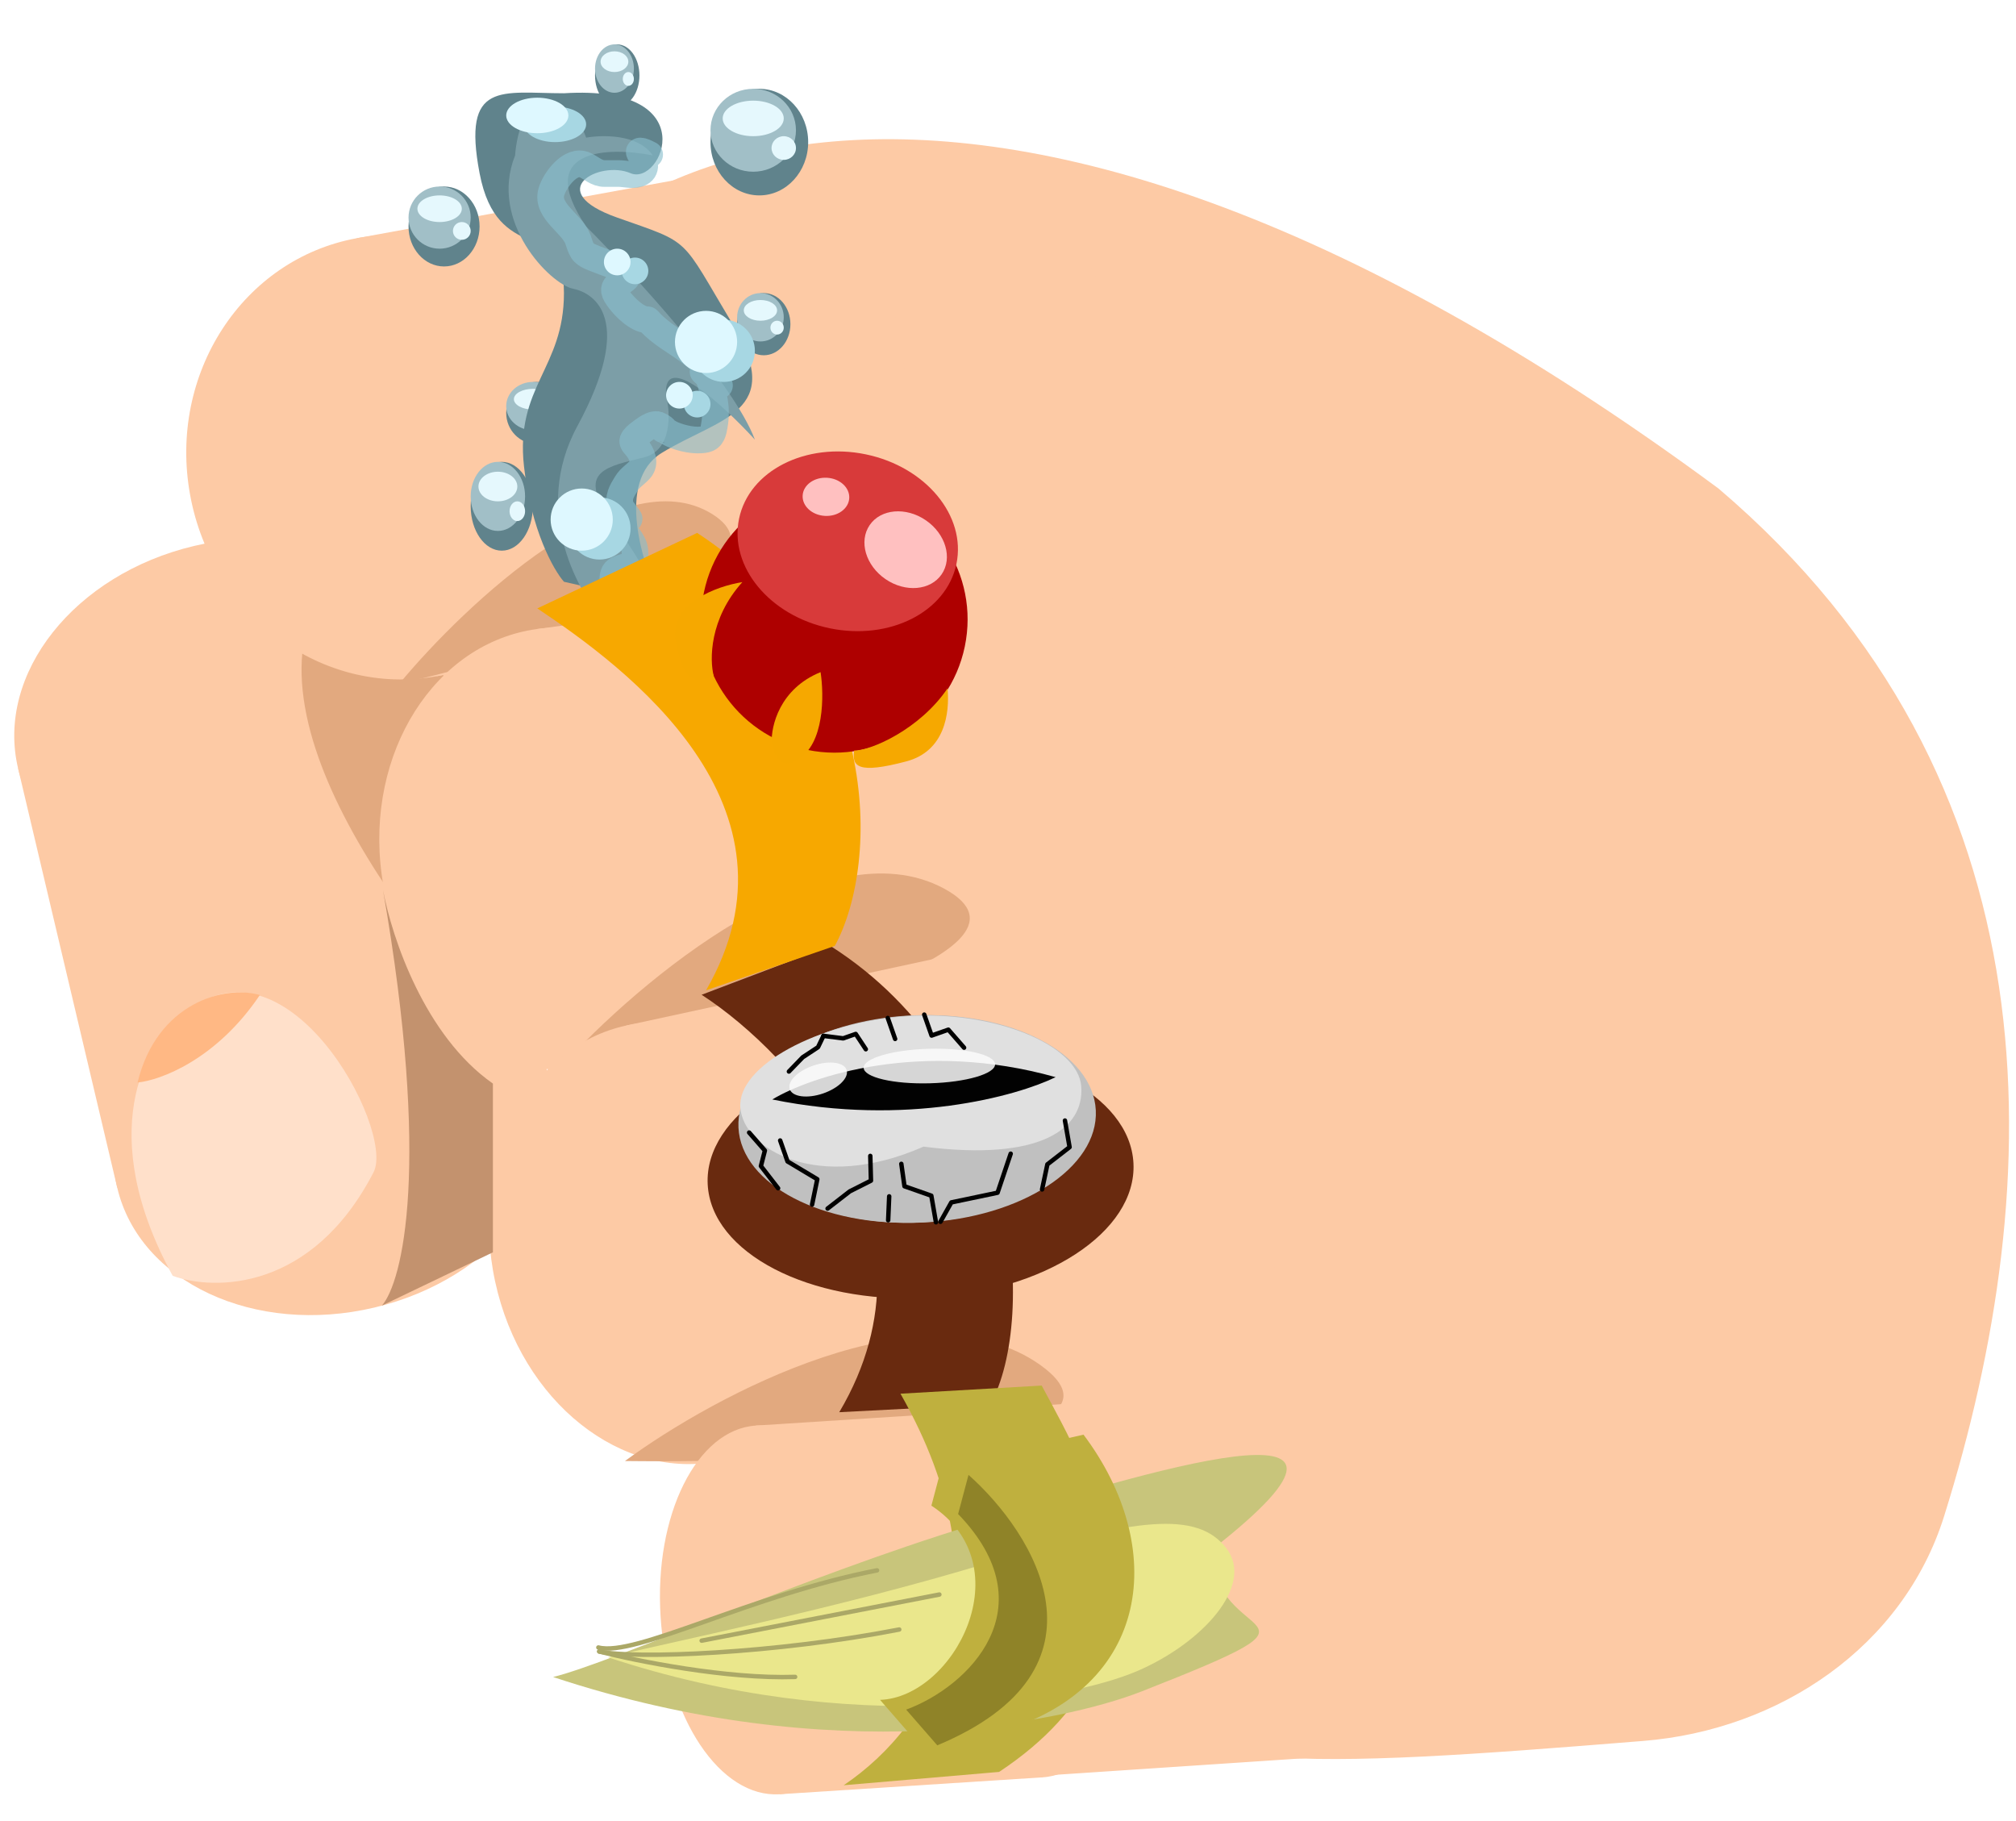 <svg width="227" height="205" viewBox="0 0 227 205" fill="none" xmlns="http://www.w3.org/2000/svg">
<mask id="mask0_181_197" style="mask-type:alpha" maskUnits="userSpaceOnUse" x="0" y="0" width="227" height="205">
<rect width="227" height="205" transform="matrix(-1 0 0 1 227 0)" fill="#D9D9D9"/>
</mask>
<g mask="url(#mask0_181_197)">
<path d="M218.903 170.715C214.295 185.403 200.384 194.771 185.04 196.011C107.852 202.251 122.217 199.464 103.654 108.793C70.105 57.19 43.267 79.824 52.874 45.039C60.438 17.646 107.5 -8.5 193.5 55C232.075 87.827 230.691 133.151 218.903 170.715Z" fill="#FDCAA5"/>
<ellipse cx="37.596" cy="127.968" rx="19.782" ry="25.065" transform="rotate(-103.305 37.596 127.968)" fill="#FDCAA5"/>
<ellipse cx="26.422" cy="80.716" rx="19.782" ry="25.065" transform="rotate(-103.305 26.422 80.716)" fill="#FDCAA5"/>
<rect x="13.204" y="133.736" width="48.555" height="50.129" transform="rotate(-103.305 13.204 133.736)" fill="#FDCAA5"/>
<path d="M60.595 120.05C48.431 108.565 26.572 81.749 36.444 66.358C46.316 50.968 56.658 95.74 60.595 120.05Z" fill="#E2A97F"/>
<ellipse cx="44.674" cy="51.477" rx="23.651" ry="25.065" transform="rotate(-10.342 44.674 51.477)" fill="#FDCAA5"/>
<ellipse cx="101.783" cy="41.056" rx="23.651" ry="25.065" transform="rotate(-10.342 101.783 41.056)" fill="#FDCAA5"/>
<rect x="40.175" y="26.82" width="58.051" height="50.129" transform="rotate(-10.342 40.175 26.82)" fill="#FDCAA5"/>
<path d="M44.947 76.998C52.439 67.962 69.978 51.489 80.199 57.881C90.42 64.274 60.957 73.29 44.947 76.998Z" fill="#E2A97F"/>
<ellipse cx="63.844" cy="95.658" rx="21.055" ry="25.065" transform="rotate(-7.694 63.844 95.658)" fill="#FDCAA5"/>
<ellipse cx="115.059" cy="88.739" rx="21.055" ry="25.065" transform="rotate(-7.694 115.059 88.739)" fill="#FDCAA5"/>
<rect x="60.489" y="70.819" width="51.68" height="50.129" transform="rotate(-7.694 60.489 70.819)" fill="#FDCAA5"/>
<path d="M63.128 120.166C71.932 110.439 92.895 92.798 106.311 100.05C119.727 107.302 83.113 116.482 63.128 120.166Z" fill="#E2A97F"/>
<ellipse cx="75.84" cy="139.956" rx="20.55" ry="25.065" transform="rotate(-12.214 75.84 139.956)" fill="#FDCAA5"/>
<ellipse cx="125.139" cy="129.284" rx="20.55" ry="25.065" transform="rotate(-12.214 125.139 129.284)" fill="#FDCAA5"/>
<rect x="70.538" y="115.458" width="50.44" height="50.129" transform="rotate(-12.214 70.538 115.458)" fill="#FDCAA5"/>
<path d="M70.37 164.496C80.533 157.029 104.115 144.412 117.132 153.683C130.149 162.954 91.381 164.755 70.37 164.496Z" fill="#E2A97F"/>
<circle cx="109.089" cy="179.632" r="20.797" transform="rotate(-3.815 109.089 179.632)" fill="#FDCAA5"/>
<circle cx="160.023" cy="176.236" r="20.797" transform="rotate(-3.815 160.023 176.236)" fill="#FDCAA5"/>
<rect x="107.705" y="158.881" width="51.047" height="41.594" transform="rotate(-3.815 107.705 158.881)" fill="#FDCAA5"/>
<ellipse cx="86.446" cy="181.259" rx="12.088" ry="20.797" transform="rotate(-3.675 86.446 181.259)" fill="#FDCAA5"/>
<ellipse cx="116.055" cy="179.357" rx="12.088" ry="20.797" transform="rotate(-3.675 116.055 179.357)" fill="#FDCAA5"/>
<rect x="85.112" y="160.505" width="29.67" height="41.594" transform="rotate(-3.675 85.112 160.505)" fill="#FDCAA5"/>
</g>
<path d="M42.063 131.986C35.133 145.404 24.096 145.349 19.444 143.645C10.657 127.578 16.361 117.526 20.312 114.509C32 103.771 44.547 127.177 42.063 131.986Z" fill="#FFE0CA"/>
<path d="M15.489 121.881C18.036 121.634 24.356 119.319 29.258 112.032C25.281 110.855 17.668 112.919 15.489 121.881Z" fill="#FFB884"/>
<g filter="url(#filter0_d_181_197)">
<path d="M97.5 160C109.956 139.006 92.38 119.729 82 113L96.5 107.5C118.091 121.227 119.863 149.533 114.5 159.121L97.5 160Z" fill="#692A0F"/>
</g>
<g filter="url(#filter1_d_181_197)">
<ellipse cx="103.656" cy="128.157" rx="24" ry="14" transform="rotate(-2.804 103.656 128.157)" fill="#692A0F"/>
</g>
<ellipse cx="103.124" cy="125.984" rx="19.997" ry="11.665" transform="rotate(-2.804 103.124 125.984)" fill="#C0C0C0"/>
<ellipse cx="103.414" cy="125.989" rx="19.997" ry="11.665" transform="rotate(-2.804 103.414 125.989)" fill="#C0C0C0"/>
<path d="M121.75 122.336C122.079 127.028 117.297 130.788 103.987 129.101C92.052 134.35 83.689 129.375 83.36 124.683C83.03 119.991 92.102 115.122 102.016 114.426C111.93 113.729 121.42 117.645 121.75 122.336Z" fill="#E0E0E0"/>
<path d="M86.959 123.789C91.289 121.18 103.731 117.024 118.863 121.277C114.53 123.398 102.085 126.871 86.959 123.789Z" fill="#020202"/>
<path d="M105.387 137.618L104.865 134.622L101.844 133.562L101.488 131.038" stroke="black" stroke-width="0.5" stroke-linecap="round" stroke-linejoin="round"/>
<path d="M91.44 135.624L92.027 132.769L88.675 130.766L87.847 128.407" stroke="black" stroke-width="0.5" stroke-linecap="round" stroke-linejoin="round"/>
<path d="M100.007 137.387L100.122 134.696" stroke="black" stroke-width="0.5" stroke-linecap="round" stroke-linejoin="round"/>
<path d="M100.791 116.975L99.963 114.616" stroke="black" stroke-width="0.5" stroke-linecap="round" stroke-linejoin="round"/>
<path d="M87.615 133.787L85.678 131.288L86.125 129.541L84.353 127.514" stroke="black" stroke-width="0.5" stroke-linecap="round" stroke-linejoin="round"/>
<path d="M97.489 118.134L96.354 116.413L94.939 116.909L92.721 116.628" stroke="black" stroke-width="0.5" stroke-linecap="round" stroke-linejoin="round"/>
<path d="M88.831 120.643L90.387 119.037L92.108 117.903L92.721 116.628" stroke="black" stroke-width="0.5" stroke-linecap="round" stroke-linejoin="round"/>
<path d="M113.804 129.894L112.323 134.288L107.121 135.378L105.896 137.558" stroke="black" stroke-width="0.5" stroke-linecap="round" stroke-linejoin="round"/>
<path d="M119.912 126.161L120.434 129.157L117.935 131.094L117.337 133.92" stroke="black" stroke-width="0.5" stroke-linecap="round" stroke-linejoin="round"/>
<path d="M104.069 114.235L104.897 116.594L106.784 115.931L108.555 117.959" stroke="black" stroke-width="0.5" stroke-linecap="round" stroke-linejoin="round"/>
<path d="M97.995 130.144L98.069 132.932L95.686 134.134L93.186 136.071" stroke="black" stroke-width="0.5" stroke-linecap="round" stroke-linejoin="round"/>
<ellipse cx="92.125" cy="121.545" rx="3.38" ry="1.662" transform="rotate(-18.738 92.125 121.545)" fill="#FBFBFB" fill-opacity="0.85"/>
<ellipse cx="104.647" cy="120.025" rx="7.402" ry="1.943" transform="rotate(-1.568 104.647 120.025)" fill="#FBFBFB" fill-opacity="0.85"/>
<g filter="url(#filter2_d_181_197)">
<path d="M104.391 157.916C116.847 179.803 108.38 194.985 98 202L115.5 200.5C137.091 186.189 125.657 166.997 120.294 157L104.391 157.916Z" fill="#BFB03E"/>
</g>
<g filter="url(#filter3_d_181_197)">
<path d="M132.583 187.423C156.671 177.966 140.327 182.668 140.543 171.405C163.959 153.078 132.571 162.873 113.414 168.737C94.256 174.601 73.092 184.115 66.281 185.817C97.835 196.264 123.516 190.983 132.583 187.423Z" fill="#C8C57B"/>
</g>
<path d="M128.005 188.163C135.363 185.026 141.336 178.479 138.067 174.292C134.799 170.105 128.057 170.824 111.369 175.932C94.682 181.04 74.403 185.118 68.47 186.601C95.956 195.701 120.206 191.489 128.005 188.163Z" fill="#EAE78C"/>
<g filter="url(#filter4_d_181_197)">
<path d="M107.875 170.52C118.23 177.327 110.406 192.103 102.093 192.388L105.566 196.382L115.432 196.023C132.698 191.116 134.522 175.203 125.003 162.528L109.032 166.146L107.875 170.52Z" fill="#BFB03E"/>
</g>
<path d="M105.537 196.508C126.103 187.921 116.451 172.629 109.054 166.057L107.884 170.462C118.072 181.019 109.055 189.906 102.033 192.487L105.537 196.508Z" fill="#8F8328"/>
<path d="M67.472 185.94C71.632 187.004 81.867 189.066 89.531 188.803" stroke="#ABA867" stroke-width="0.5" stroke-linecap="round"/>
<path d="M67.472 185.94C71.475 186.826 87.279 186.178 101.255 183.466" stroke="#ABA867" stroke-width="0.5" stroke-linecap="round"/>
<path d="M67.376 185.49C71.482 186.594 84.572 179.56 98.756 176.807" stroke="#ABA867" stroke-width="0.5" stroke-linecap="round"/>
<path d="M79.006 184.722C87.928 182.991 91.893 182.221 105.772 179.528" stroke="#ABA867" stroke-width="0.5" stroke-linecap="round"/>
<g filter="url(#filter5_d_181_197)">
<ellipse cx="50" cy="21.5" rx="4" ry="4.5" fill="#60838C"/>
<circle cx="49.5" cy="20.5" r="3.5" fill="#A1BFC7"/>
<ellipse cx="49.5" cy="19.5" rx="2.5" ry="1.5" fill="#E5F8FD"/>
<circle cx="52" cy="22" r="1" fill="#E5F8FD"/>
</g>
<ellipse cx="85.5" cy="16" rx="5.5" ry="6" fill="#60838C"/>
<ellipse cx="84.812" cy="14.667" rx="4.812" ry="4.667" fill="#A1BFC7"/>
<ellipse cx="84.812" cy="13.333" rx="3.438" ry="2" fill="#E5F8FD"/>
<ellipse cx="88.25" cy="16.667" rx="1.375" ry="1.333" fill="#E5F8FD"/>
<g filter="url(#filter6_d_181_197)">
<ellipse cx="56.5" cy="53" rx="3.5" ry="5" fill="#60838C"/>
<ellipse cx="56.062" cy="51.889" rx="3.062" ry="3.889" fill="#A1BFC7"/>
<ellipse cx="56.062" cy="50.778" rx="2.188" ry="1.667" fill="#E5F8FD"/>
<ellipse cx="58.25" cy="53.556" rx="0.875" ry="1.111" fill="#E5F8FD"/>
</g>
<g filter="url(#filter7_d_181_197)">
<ellipse cx="60.45" cy="42.5" rx="3.45" ry="3.5" fill="#60838C"/>
<ellipse cx="60.019" cy="41.722" rx="3.019" ry="2.722" fill="#A1BFC7"/>
<ellipse cx="60.019" cy="40.944" rx="2.156" ry="1.167" fill="#E5F8FD"/>
<ellipse cx="62.175" cy="42.889" rx="0.863" ry="0.778" fill="#E5F8FD"/>
</g>
<ellipse cx="69.5" cy="8.5" rx="2.5" ry="3.5" fill="#60838C"/>
<ellipse cx="69.188" cy="7.722" rx="2.188" ry="2.722" fill="#A1BFC7"/>
<ellipse cx="69.188" cy="6.944" rx="1.562" ry="1.167" fill="#E5F8FD"/>
<ellipse cx="70.75" cy="8.889" rx="0.625" ry="0.778" fill="#E5F8FD"/>
<g filter="url(#filter8_d_181_197)">
<ellipse cx="86" cy="32.5" rx="3" ry="3.5" fill="#60838C"/>
<ellipse cx="85.625" cy="31.722" rx="2.625" ry="2.722" fill="#A1BFC7"/>
<ellipse cx="85.625" cy="30.944" rx="1.875" ry="1.167" fill="#E5F8FD"/>
<ellipse cx="87.5" cy="32.889" rx="0.75" ry="0.778" fill="#E5F8FD"/>
</g>
<g filter="url(#filter9_d_181_197)">
<path d="M58 24.5C56 14 60.5 15.5 67.5 15.5C83.5 14.5 78.5 26 75 24.5C71.5 23 65 26.5 73.5 29.5C82 32.5 80.5 31.5 86.5 41.5C92.5 51.5 85 52 78.5 56C73.3 59.2 76.333 68.667 78.5 73L67.5 70.5C66.333 69.167 63.8 64.7 63 57.5C62 48.5 67.5 46.5 67.5 38C67.5 29.5 60 35 58 24.5Z" fill="#60838C"/>
</g>
<ellipse cx="62" cy="16.5" rx="4" ry="4.5" fill="#60838C"/>
<path d="M65 48C59.8 57.6 65.166 67 68.5 70.5C69.5 70.5 71.8 70.1 73 68.5C74.5 66.5 72 63 68.5 58C65 53 68.5 52.5 72.5 51.5C75.7 50.7 75.5 46.5 75 44.5C74.6 39.3 81.5 45.667 85 49.5C82.6 43.1 71.333 30.833 66 25.5C60 16.7 68.5 16.5 73.5 17.5C71.9 15.1 67.833 15.167 66 15.5C65.2 13.1 63.333 12.167 62.5 12C59.3 10.4 58.167 15 58 17.5C55 25 62 32 64.5 32.5C67 33 71.5 36 65 48Z" fill="#7C9EA7"/>
<path d="M69.752 69.362C69.696 68.683 69.491 67.976 69.342 67.311C69.186 66.616 68.642 64.736 69.385 64.225C69.825 63.923 70.473 63.813 70.972 63.632C71.513 63.435 71.543 62.407 71.479 61.916C71.344 60.871 70.403 60.212 70.141 59.218C69.954 58.512 70.085 58.332 70.837 58.43C70.96 58.446 70.001 57.352 69.909 57.076C69.541 55.972 70.007 55.306 70.562 54.394C70.939 53.773 71.575 53.414 72.062 52.872C72.75 52.106 72.259 51.114 71.733 50.412C71.603 50.239 71.165 49.853 71.252 49.603C71.366 49.278 71.71 49.004 71.97 48.809C72.466 48.44 73.558 47.492 74.242 47.898C74.461 48.028 74.621 48.094 74.803 48.286C74.831 48.316 74.897 48.43 74.894 48.426C74.856 48.369 74.63 48.4 74.63 48.34C74.63 48.297 74.716 48.352 74.754 48.372C75.073 48.543 75.365 48.755 75.698 48.901C76.743 49.36 78.32 49.715 79.454 49.462C80.203 49.295 80.314 48.592 80.43 47.946C80.623 46.874 80.609 45.853 80.382 44.784C80.204 43.947 80.033 42.478 79.281 41.935C78.991 41.725 79.288 41.982 79.378 42.059C79.749 42.376 80.265 42.547 80.609 42.869C80.754 43.004 80.813 43.213 80.954 43.354C81.219 43.619 80.586 42.7 80.371 42.394C79.565 41.243 78.617 40.316 77.479 39.491C76.047 38.452 74.381 37.564 73.173 36.248C72.812 35.855 73.017 36.057 72.634 35.984C71.437 35.755 69.975 34.232 69.38 33.237C68.521 31.801 70.7 31.916 70.724 30.869C70.729 30.619 70.351 30.485 70.179 30.394C69.303 29.927 68.349 29.651 67.432 29.282C66.873 29.057 65.936 28.788 65.587 28.235C65.344 27.85 65.234 27.397 65.085 26.973C64.457 25.183 61.479 23.782 62.08 21.62C62.442 20.314 64.262 17.82 65.883 18.588C66.631 18.942 67.199 19.537 68.063 19.537C68.608 19.537 69.153 19.534 69.698 19.537C70.327 19.541 71.284 19.79 71.889 19.57C72.998 19.165 72.589 18.093 72.105 17.384C71.572 16.604 72.833 17.224 73.152 17.401" stroke="#89BFCD" stroke-opacity="0.63" stroke-width="3" stroke-linecap="round"/>
<circle cx="81.5" cy="39.5" r="3.5" fill="#A7D7E3"/>
<circle cx="79.5" cy="38.5" r="3.5" fill="#DEF8FF"/>
<ellipse cx="62.5" cy="14" rx="3.5" ry="2" fill="#A7D7E3"/>
<ellipse cx="60.5" cy="13" rx="3.5" ry="2" fill="#DEF8FF"/>
<circle cx="67.5" cy="59.5" r="3.5" fill="#A7D7E3"/>
<circle cx="65.5" cy="58.5" r="3.5" fill="#DEF8FF"/>
<circle cx="78.5" cy="45.5" r="1.5" fill="#A7D7E3"/>
<circle cx="76.5" cy="44.5" r="1.5" fill="#DEF8FF"/>
<circle cx="71.5" cy="30.5" r="1.5" fill="#A7D7E3"/>
<circle cx="69.5" cy="29.5" r="1.5" fill="#DEF8FF"/>
<g filter="url(#filter10_d_181_197)">
<path d="M82.5 112.5C94.5 91.7 73.5 76.167 63.5 69.5L81.5 61C102.3 74.6 102.167 98 97 107.5L82.5 112.5Z" fill="#F7A800"/>
</g>
<g filter="url(#filter11_d_181_197)">
<circle cx="93.949" cy="65.74" r="15" transform="rotate(11.747 93.949 65.74)" fill="#AE0000"/>
</g>
<ellipse cx="95.456" cy="60.946" rx="12.5" ry="10" transform="rotate(11.747 95.456 60.946)" fill="#D83A3A"/>
<ellipse cx="101.977" cy="61.89" rx="4.909" ry="4.016" transform="rotate(34.386 101.977 61.89)" fill="#FFC0C0"/>
<ellipse cx="93.001" cy="55.938" rx="2.628" ry="2.15" transform="rotate(3.378 93.001 55.938)" fill="#FFC0C0"/>
<g filter="url(#filter12_d_181_197)">
<path d="M83.586 61.542C79.867 65.671 79.891 70.307 80.367 72.108L80.367 72.108C78.695 72.782 77.023 73.455 76.083 68.153C75.331 63.911 80.772 61.978 83.586 61.542Z" fill="#F6A800"/>
</g>
<g filter="url(#filter13_d_181_197)">
<path d="M106.695 73.497C103.589 78.105 98.04 80.529 96.177 80.503C95.928 82.288 96.546 83.181 102.051 81.724C106.375 80.581 106.953 76.334 106.695 73.497Z" fill="#F6A800"/>
</g>
<g filter="url(#filter14_d_181_197)">
<path d="M92.395 71.677C87.783 73.546 86.807 77.765 86.895 79.64C87.459 82.539 89.07 82.097 89.806 81.514C92.838 79.808 92.795 74.245 92.395 71.677Z" fill="#F6A800"/>
</g>
<path d="M43.125 100.21C43.078 99.962 43.036 99.725 43 99.5C43.042 99.738 43.084 99.975 43.125 100.21C44.16 105.676 47.848 116.644 55.5 122V141L43 147C45.316 144.353 48.551 131.299 43.125 100.21Z" fill="#C3926E"/>
<defs>
<filter id="filter0_d_181_197" x="75" y="102.5" width="43.058" height="60.5" filterUnits="userSpaceOnUse" color-interpolation-filters="sRGB">
<feFlood flood-opacity="0" result="BackgroundImageFix"/>
<feColorMatrix in="SourceAlpha" type="matrix" values="0 0 0 0 0 0 0 0 0 0 0 0 0 0 0 0 0 0 127 0" result="hardAlpha"/>
<feOffset dx="-3" dy="-1"/>
<feGaussianBlur stdDeviation="2"/>
<feComposite in2="hardAlpha" operator="out"/>
<feColorMatrix type="matrix" values="0 0 0 0 0 0 0 0 0 0 0 0 0 0 0 0 0 0 0.25 0"/>
<feBlend mode="normal" in2="BackgroundImageFix" result="effect1_dropShadow_181_197"/>
<feBlend mode="normal" in="SourceGraphic" in2="effect1_dropShadow_181_197" result="shape"/>
</filter>
<filter id="filter1_d_181_197" x="75.675" y="114.124" width="55.962" height="36.066" filterUnits="userSpaceOnUse" color-interpolation-filters="sRGB">
<feFlood flood-opacity="0" result="BackgroundImageFix"/>
<feColorMatrix in="SourceAlpha" type="matrix" values="0 0 0 0 0 0 0 0 0 0 0 0 0 0 0 0 0 0 127 0" result="hardAlpha"/>
<feOffset dy="4"/>
<feGaussianBlur stdDeviation="2"/>
<feComposite in2="hardAlpha" operator="out"/>
<feColorMatrix type="matrix" values="0 0 0 0 0 0 0 0 0 0 0 0 0 0 0 0 0 0 0.25 0"/>
<feBlend mode="normal" in2="BackgroundImageFix" result="effect1_dropShadow_181_197"/>
<feBlend mode="normal" in="SourceGraphic" in2="effect1_dropShadow_181_197" result="shape"/>
</filter>
<filter id="filter2_d_181_197" x="91" y="152" width="38.15" height="53" filterUnits="userSpaceOnUse" color-interpolation-filters="sRGB">
<feFlood flood-opacity="0" result="BackgroundImageFix"/>
<feColorMatrix in="SourceAlpha" type="matrix" values="0 0 0 0 0 0 0 0 0 0 0 0 0 0 0 0 0 0 127 0" result="hardAlpha"/>
<feOffset dx="-3" dy="-1"/>
<feGaussianBlur stdDeviation="2"/>
<feComposite in2="hardAlpha" operator="out"/>
<feColorMatrix type="matrix" values="0 0 0 0 0 0 0 0 0 0 0 0 0 0 0 0 0 0 0.25 0"/>
<feBlend mode="normal" in2="BackgroundImageFix" result="effect1_dropShadow_181_197"/>
<feBlend mode="normal" in="SourceGraphic" in2="effect1_dropShadow_181_197" result="shape"/>
</filter>
<filter id="filter3_d_181_197" x="58.282" y="159.814" width="90.596" height="39.145" filterUnits="userSpaceOnUse" color-interpolation-filters="sRGB">
<feFlood flood-opacity="0" result="BackgroundImageFix"/>
<feColorMatrix in="SourceAlpha" type="matrix" values="0 0 0 0 0 0 0 0 0 0 0 0 0 0 0 0 0 0 127 0" result="hardAlpha"/>
<feOffset dx="-4" dy="3"/>
<feGaussianBlur stdDeviation="2"/>
<feComposite in2="hardAlpha" operator="out"/>
<feColorMatrix type="matrix" values="0 0 0 0 0 0 0 0 0 0 0 0 0 0 0 0 0 0 0.25 0"/>
<feBlend mode="normal" in2="BackgroundImageFix" result="effect1_dropShadow_181_197"/>
<feBlend mode="normal" in="SourceGraphic" in2="effect1_dropShadow_181_197" result="shape"/>
</filter>
<filter id="filter4_d_181_197" x="95.094" y="157.528" width="36.628" height="41.854" filterUnits="userSpaceOnUse" color-interpolation-filters="sRGB">
<feFlood flood-opacity="0" result="BackgroundImageFix"/>
<feColorMatrix in="SourceAlpha" type="matrix" values="0 0 0 0 0 0 0 0 0 0 0 0 0 0 0 0 0 0 127 0" result="hardAlpha"/>
<feOffset dx="-3" dy="-1"/>
<feGaussianBlur stdDeviation="2"/>
<feComposite in2="hardAlpha" operator="out"/>
<feColorMatrix type="matrix" values="0 0 0 0 0 0 0 0 0 0 0 0 0 0 0 0 0 0 0.25 0"/>
<feBlend mode="normal" in2="BackgroundImageFix" result="effect1_dropShadow_181_197"/>
<feBlend mode="normal" in="SourceGraphic" in2="effect1_dropShadow_181_197" result="shape"/>
</filter>
<filter id="filter5_d_181_197" x="42" y="17" width="16" height="17" filterUnits="userSpaceOnUse" color-interpolation-filters="sRGB">
<feFlood flood-opacity="0" result="BackgroundImageFix"/>
<feColorMatrix in="SourceAlpha" type="matrix" values="0 0 0 0 0 0 0 0 0 0 0 0 0 0 0 0 0 0 127 0" result="hardAlpha"/>
<feOffset dy="4"/>
<feGaussianBlur stdDeviation="2"/>
<feComposite in2="hardAlpha" operator="out"/>
<feColorMatrix type="matrix" values="0 0 0 0 0 0 0 0 0 0 0 0 0 0 0 0 0 0 0.25 0"/>
<feBlend mode="normal" in2="BackgroundImageFix" result="effect1_dropShadow_181_197"/>
<feBlend mode="normal" in="SourceGraphic" in2="effect1_dropShadow_181_197" result="shape"/>
</filter>
<filter id="filter6_d_181_197" x="49" y="48" width="15" height="18" filterUnits="userSpaceOnUse" color-interpolation-filters="sRGB">
<feFlood flood-opacity="0" result="BackgroundImageFix"/>
<feColorMatrix in="SourceAlpha" type="matrix" values="0 0 0 0 0 0 0 0 0 0 0 0 0 0 0 0 0 0 127 0" result="hardAlpha"/>
<feOffset dy="4"/>
<feGaussianBlur stdDeviation="2"/>
<feComposite in2="hardAlpha" operator="out"/>
<feColorMatrix type="matrix" values="0 0 0 0 0 0 0 0 0 0 0 0 0 0 0 0 0 0 0.25 0"/>
<feBlend mode="normal" in2="BackgroundImageFix" result="effect1_dropShadow_181_197"/>
<feBlend mode="normal" in="SourceGraphic" in2="effect1_dropShadow_181_197" result="shape"/>
</filter>
<filter id="filter7_d_181_197" x="53" y="39" width="14.9" height="15" filterUnits="userSpaceOnUse" color-interpolation-filters="sRGB">
<feFlood flood-opacity="0" result="BackgroundImageFix"/>
<feColorMatrix in="SourceAlpha" type="matrix" values="0 0 0 0 0 0 0 0 0 0 0 0 0 0 0 0 0 0 127 0" result="hardAlpha"/>
<feOffset dy="4"/>
<feGaussianBlur stdDeviation="2"/>
<feComposite in2="hardAlpha" operator="out"/>
<feColorMatrix type="matrix" values="0 0 0 0 0 0 0 0 0 0 0 0 0 0 0 0 0 0 0.25 0"/>
<feBlend mode="normal" in2="BackgroundImageFix" result="effect1_dropShadow_181_197"/>
<feBlend mode="normal" in="SourceGraphic" in2="effect1_dropShadow_181_197" result="shape"/>
</filter>
<filter id="filter8_d_181_197" x="79" y="29" width="14" height="15" filterUnits="userSpaceOnUse" color-interpolation-filters="sRGB">
<feFlood flood-opacity="0" result="BackgroundImageFix"/>
<feColorMatrix in="SourceAlpha" type="matrix" values="0 0 0 0 0 0 0 0 0 0 0 0 0 0 0 0 0 0 127 0" result="hardAlpha"/>
<feOffset dy="4"/>
<feGaussianBlur stdDeviation="2"/>
<feComposite in2="hardAlpha" operator="out"/>
<feColorMatrix type="matrix" values="0 0 0 0 0 0 0 0 0 0 0 0 0 0 0 0 0 0 0.25 0"/>
<feBlend mode="normal" in2="BackgroundImageFix" result="effect1_dropShadow_181_197"/>
<feBlend mode="normal" in="SourceGraphic" in2="effect1_dropShadow_181_197" result="shape"/>
</filter>
<filter id="filter9_d_181_197" x="49.523" y="6.426" width="39.175" height="66.574" filterUnits="userSpaceOnUse" color-interpolation-filters="sRGB">
<feFlood flood-opacity="0" result="BackgroundImageFix"/>
<feColorMatrix in="SourceAlpha" type="matrix" values="0 0 0 0 0 0 0 0 0 0 0 0 0 0 0 0 0 0 127 0" result="hardAlpha"/>
<feOffset dx="-4" dy="-5"/>
<feGaussianBlur stdDeviation="2"/>
<feComposite in2="hardAlpha" operator="out"/>
<feColorMatrix type="matrix" values="0 0 0 0 0 0 0 0 0 0 0 0 0 0 0 0 0 0 0.25 0"/>
<feBlend mode="normal" in2="BackgroundImageFix" result="effect1_dropShadow_181_197"/>
<feBlend mode="normal" in="SourceGraphic" in2="effect1_dropShadow_181_197" result="shape"/>
</filter>
<filter id="filter10_d_181_197" x="56.5" y="56" width="44.4" height="59.5" filterUnits="userSpaceOnUse" color-interpolation-filters="sRGB">
<feFlood flood-opacity="0" result="BackgroundImageFix"/>
<feColorMatrix in="SourceAlpha" type="matrix" values="0 0 0 0 0 0 0 0 0 0 0 0 0 0 0 0 0 0 127 0" result="hardAlpha"/>
<feOffset dx="-3" dy="-1"/>
<feGaussianBlur stdDeviation="2"/>
<feComposite in2="hardAlpha" operator="out"/>
<feColorMatrix type="matrix" values="0 0 0 0 0 0 0 0 0 0 0 0 0 0 0 0 0 0 0.25 0"/>
<feBlend mode="normal" in2="BackgroundImageFix" result="effect1_dropShadow_181_197"/>
<feBlend mode="normal" in="SourceGraphic" in2="effect1_dropShadow_181_197" result="shape"/>
</filter>
<filter id="filter11_d_181_197" x="74.946" y="50.737" width="38.006" height="38.006" filterUnits="userSpaceOnUse" color-interpolation-filters="sRGB">
<feFlood flood-opacity="0" result="BackgroundImageFix"/>
<feColorMatrix in="SourceAlpha" type="matrix" values="0 0 0 0 0 0 0 0 0 0 0 0 0 0 0 0 0 0 127 0" result="hardAlpha"/>
<feOffset dy="4"/>
<feGaussianBlur stdDeviation="2"/>
<feComposite in2="hardAlpha" operator="out"/>
<feColorMatrix type="matrix" values="0 0 0 0 0 0 0 0 0 0 0 0 0 0 0 0 0 0 0.25 0"/>
<feBlend mode="normal" in2="BackgroundImageFix" result="effect1_dropShadow_181_197"/>
<feBlend mode="normal" in="SourceGraphic" in2="effect1_dropShadow_181_197" result="shape"/>
</filter>
<filter id="filter12_d_181_197" x="72.012" y="61.542" width="15.574" height="19.018" filterUnits="userSpaceOnUse" color-interpolation-filters="sRGB">
<feFlood flood-opacity="0" result="BackgroundImageFix"/>
<feColorMatrix in="SourceAlpha" type="matrix" values="0 0 0 0 0 0 0 0 0 0 0 0 0 0 0 0 0 0 127 0" result="hardAlpha"/>
<feOffset dy="4"/>
<feGaussianBlur stdDeviation="2"/>
<feComposite in2="hardAlpha" operator="out"/>
<feColorMatrix type="matrix" values="0 0 0 0 0 0 0 0 0 0 0 0 0 0 0 0 0 0 0.25 0"/>
<feBlend mode="normal" in2="BackgroundImageFix" result="effect1_dropShadow_181_197"/>
<feBlend mode="normal" in="SourceGraphic" in2="effect1_dropShadow_181_197" result="shape"/>
</filter>
<filter id="filter13_d_181_197" x="92.132" y="73.497" width="18.615" height="16.956" filterUnits="userSpaceOnUse" color-interpolation-filters="sRGB">
<feFlood flood-opacity="0" result="BackgroundImageFix"/>
<feColorMatrix in="SourceAlpha" type="matrix" values="0 0 0 0 0 0 0 0 0 0 0 0 0 0 0 0 0 0 127 0" result="hardAlpha"/>
<feOffset dy="4"/>
<feGaussianBlur stdDeviation="2"/>
<feComposite in2="hardAlpha" operator="out"/>
<feColorMatrix type="matrix" values="0 0 0 0 0 0 0 0 0 0 0 0 0 0 0 0 0 0 0.25 0"/>
<feBlend mode="normal" in2="BackgroundImageFix" result="effect1_dropShadow_181_197"/>
<feBlend mode="normal" in="SourceGraphic" in2="effect1_dropShadow_181_197" result="shape"/>
</filter>
<filter id="filter14_d_181_197" x="82.89" y="71.677" width="13.698" height="18.265" filterUnits="userSpaceOnUse" color-interpolation-filters="sRGB">
<feFlood flood-opacity="0" result="BackgroundImageFix"/>
<feColorMatrix in="SourceAlpha" type="matrix" values="0 0 0 0 0 0 0 0 0 0 0 0 0 0 0 0 0 0 127 0" result="hardAlpha"/>
<feOffset dy="4"/>
<feGaussianBlur stdDeviation="2"/>
<feComposite in2="hardAlpha" operator="out"/>
<feColorMatrix type="matrix" values="0 0 0 0 0 0 0 0 0 0 0 0 0 0 0 0 0 0 0.25 0"/>
<feBlend mode="normal" in2="BackgroundImageFix" result="effect1_dropShadow_181_197"/>
<feBlend mode="normal" in="SourceGraphic" in2="effect1_dropShadow_181_197" result="shape"/>
</filter>
</defs>
</svg>
